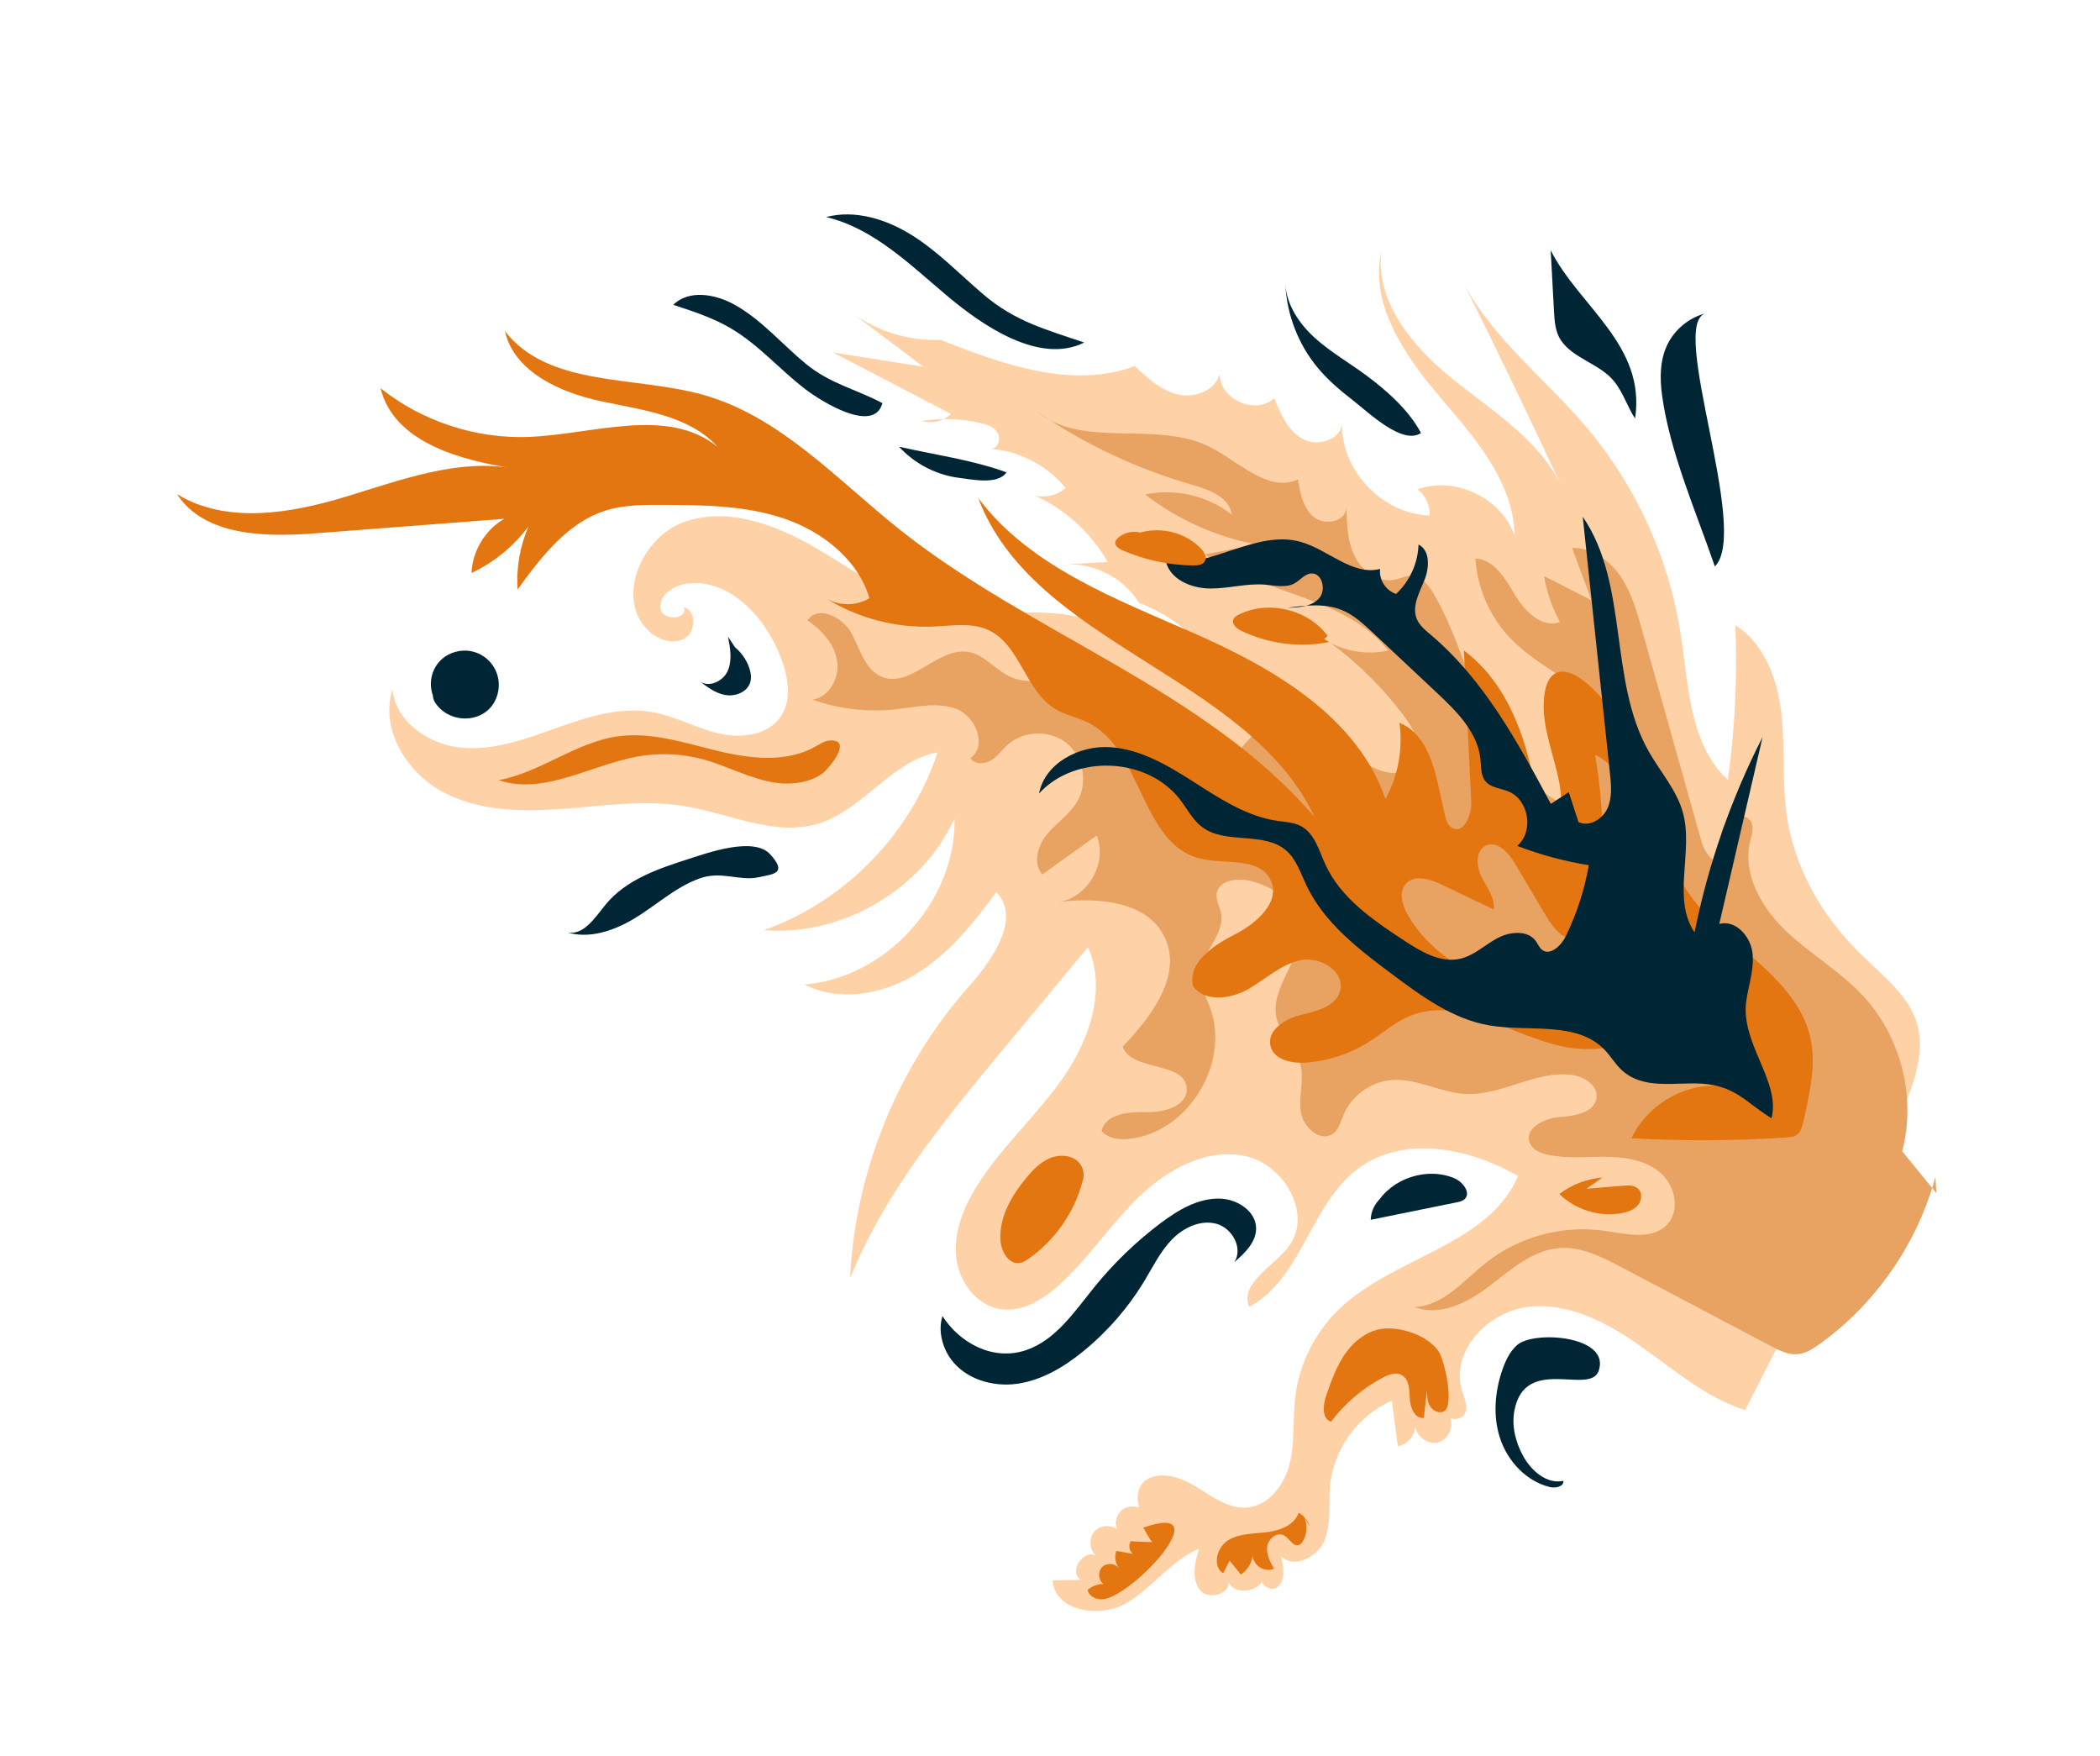 <svg width="530" height="443" viewBox="0 0 530 443" fill="none" xmlns="http://www.w3.org/2000/svg">
<path d="M450.737 204.186C449.759 195.88 450.548 187.437 449.476 179.142C448.412 170.85 445.043 162.235 437.975 157.754C438.501 170.785 437.868 183.871 436.086 196.794C426.386 187.836 426.166 172.965 424.15 159.911C421.204 140.805 412.887 122.562 400.392 107.806C390.154 95.724 377.091 85.784 369.585 71.846C377.982 88.664 386.149 105.605 394.072 122.652C388.489 110.983 376.779 103.799 366.688 95.699C356.605 87.601 346.997 76.139 348.63 63.31C345.646 76.618 354.363 89.537 363.202 99.92C372.04 110.304 382.046 121.498 382.253 135.141C378.941 125.649 367.231 120.066 357.768 123.461C359.753 125.022 360.927 127.559 360.847 130.079C348.96 129.773 338.41 118.701 338.678 106.815C338.398 111.059 332.435 112.825 328.73 110.735C325.024 108.645 323.171 104.42 321.576 100.475C316.913 104.872 307.625 100.691 307.832 94.28C306.821 98.541 301.499 100.556 297.239 99.537C292.979 98.518 289.585 95.385 286.405 92.372C270.589 98.276 253.101 91.99 237.419 85.752C228.874 86.108 220.239 83.251 213.592 77.872C220.081 82.768 226.564 87.655 233.052 92.551C225.435 91.342 217.817 90.133 210.2 88.923C220.129 94.095 230.067 99.261 239.996 104.433C238.131 106.282 235.217 106.999 232.704 106.215C237.519 105.457 242.476 105.617 247.234 106.679C248.981 107.068 250.858 107.696 251.775 109.232C252.694 110.761 251.81 113.316 250.023 113.249C257.3 113.809 264.294 117.456 268.919 123.105C266.885 124.96 263.909 125.717 261.24 125.064C268.884 128.562 275.39 134.504 279.578 141.792C276.175 141.991 272.774 142.183 269.371 142.382C276.552 142.18 283.712 146.035 287.505 152.135C293.261 154.32 298.505 157.823 302.732 162.299C296.132 168.446 286.211 161.084 277.941 157.494C265.094 151.927 250.069 156.492 236.375 153.563C225.1 151.154 215.605 143.883 205.625 138.111C195.645 132.339 183.632 127.87 172.749 131.676C161.865 135.481 155.311 151.055 163.584 159.083C165.993 161.417 169.822 162.757 172.737 161.099C175.652 159.44 175.804 154.129 172.587 153.184C173.814 156.306 167.143 156.876 166.7 153.547C166.256 150.219 169.91 147.763 173.229 147.287C183.974 145.753 193.093 155.647 197.009 165.771C198.895 170.654 199.975 176.521 197.014 180.837C193.729 185.634 186.825 186.38 181.168 185.019C175.513 183.65 170.309 180.684 164.581 179.684C156.462 178.261 148.234 180.909 140.465 183.678C132.704 186.448 124.665 189.424 116.453 188.666C108.242 187.907 99.831 182.144 99.064 173.94C95.898 183.794 102.433 194.753 111.523 199.707C120.614 204.661 131.498 204.878 141.816 204.119C152.133 203.359 162.561 201.725 172.768 203.403C184.127 205.269 195.574 211.176 206.581 207.8C217.84 204.344 225.045 191.978 236.623 189.833C229.871 210.403 213.209 227.467 192.809 234.71C212.535 236.3 232.663 224.506 240.917 206.514C241.32 227.252 223.725 246.731 203.055 248.427C211.772 252.863 222.668 250.953 231.026 245.878C239.386 240.796 245.671 232.971 251.46 225.094C257.716 231.722 250.649 242.015 244.593 248.828C226.622 269.053 215.825 295.527 214.528 322.553C223.309 300.856 238.493 282.46 253.441 264.447C260.492 255.952 267.544 247.457 274.595 238.969C279.326 249.704 274.977 262.392 268.257 272.01C261.531 281.619 252.536 289.55 246.387 299.54C243.138 304.819 240.685 310.921 241.3 317.087C241.916 323.254 246.309 329.341 252.434 330.304C257.884 331.157 263.147 327.959 267.255 324.281C274.717 317.598 280.212 308.996 287.402 302.023C294.593 295.049 304.539 289.611 314.334 291.714C324.129 293.818 331.307 306.458 325.285 314.466C321.378 319.662 312.792 323.749 315.27 329.752C328.457 322.758 330.704 303.98 342.615 294.973C354.049 286.325 370.723 289.532 383.111 296.741C375.654 314.307 351.733 317.105 337.965 330.315C331.868 336.162 327.885 344.171 326.885 352.557C326.233 358.077 326.822 363.748 325.526 369.149C324.23 374.55 320.269 379.943 314.733 380.39C310.194 380.757 306.155 377.789 302.289 375.384C298.423 372.979 293.415 371.009 289.473 373.294C285.531 375.579 286.793 383.566 291.279 382.728C289.419 380.762 286.473 379.45 283.976 380.5C281.479 381.551 280.659 385.659 283.042 386.946C281.676 384.847 278.324 384.435 276.487 386.144C274.65 387.853 274.825 391.22 276.819 392.738C273.741 390.38 269.468 396.623 272.773 398.642C270.406 398.676 268.045 398.719 265.678 398.753C266.074 406.471 277.393 408.421 284.099 404.586C290.804 400.75 295.5 393.801 302.608 390.765C301.551 394.244 300.602 398.379 302.873 401.223C305.143 404.066 311.364 401.845 309.817 398.553C310.842 403.099 319.386 401.731 318.946 397.093C316.421 398.208 320.24 402.22 322.37 400.462C324.501 398.703 323.989 395.369 323.287 392.695C326.569 395.928 332.517 392.948 334.272 388.687C336.019 384.424 335.247 379.606 335.663 375.021C336.501 365.737 342.717 357.131 351.266 353.427C351.774 357.251 352.28 361.082 352.787 364.906C355.409 364.508 357.453 361.82 357.148 359.193C356.972 362.124 360.194 364.725 363.024 363.931C365.854 363.137 367.253 359.243 365.58 356.83C365.843 358.775 369.196 358.244 369.821 356.382C370.447 354.52 369.476 352.552 368.926 350.666C366.052 340.816 375.728 330.781 385.936 329.716C396.145 328.652 405.915 333.892 414.291 339.833C422.667 345.773 430.66 352.688 440.441 355.801C448.867 339.276 457.299 322.76 465.726 306.235C471.883 294.17 483.159 279.33 484.458 265.508C485.532 254.009 477.215 248.119 469.753 240.879C459.605 230.997 452.413 218.431 450.737 204.186Z" fill="#FFD1A6"/>
<path d="M480.081 290.504C483.654 276.845 479.749 261.466 470.098 251.161C464.306 244.976 456.773 240.68 450.649 234.821C444.525 228.962 439.694 220.498 441.706 212.264C442.089 210.699 442.696 209.009 442.024 207.552C440.792 204.881 436.315 205.79 435.025 208.425C433.727 211.06 434.559 214.204 435.411 217.014C433.147 218.985 430.271 215.363 429.465 212.478C424.434 194.587 419.404 176.697 414.372 158.815C413.047 154.118 411.688 149.323 408.912 145.308C406.136 141.293 401.652 138.13 396.77 138.254C398.397 142.657 400.025 147.06 401.652 151.464C397.667 149.434 393.683 147.396 389.698 145.366C390.353 149.41 391.721 153.341 393.709 156.919C389.261 158.66 384.87 154.32 382.424 150.224C379.979 146.12 377.131 141.179 372.365 140.904C372.809 148.179 375.841 155.271 380.792 160.624C387.084 167.421 396.011 171.178 402.858 177.409C409.706 183.64 414.142 194.67 408.518 202.02C407.58 203.246 406.366 204.319 404.896 204.781C403.507 205.222 402.008 205.089 400.581 204.825C389.126 202.71 380.728 192.696 375.657 182.208C370.586 171.72 367.799 160.178 361.993 150.074C360.696 147.82 358.855 145.406 356.253 145.31C354.769 145.256 353.375 145.995 351.916 146.283C347.845 147.079 343.781 144.122 341.926 140.41C340.071 136.698 339.919 132.392 339.796 128.245C339.459 131.727 334.231 132.672 331.534 130.442C328.846 128.207 328.129 124.434 327.588 120.979C320.007 124.436 312.618 116.39 305.152 112.689C291.677 106.018 273.255 113.373 261.649 103.819C273.642 112.062 286.97 118.345 300.961 122.343C305.198 123.557 310.341 125.469 310.869 129.848C304.801 125.073 296.578 123.162 289.029 124.771C297.228 131.106 306.94 135.469 317.122 137.395C312.8 138.219 308.486 139.036 304.164 139.86C318.544 150.004 339.5 150.325 350.375 164.158C345.54 165.21 340.353 164.546 335.94 162.31C342.975 167.55 349.247 173.822 354.489 180.857C356.953 184.159 359.247 188.601 357.213 192.18C354.153 197.549 345.645 194.587 341.604 189.91C337.563 185.233 333.831 178.9 327.656 178.617C317.219 178.15 312.83 195.305 302.382 195.127C296.548 195.026 292.503 189.39 289.944 184.146C287.385 178.908 284.766 172.916 279.336 170.787C271.743 167.812 262.738 174.116 255.239 170.892C251.387 169.241 248.631 165.275 244.511 164.521C236.801 163.118 229.94 173.689 222.656 170.821C218.338 169.116 217.076 163.788 214.855 159.713C212.635 155.638 206.255 152.61 203.825 156.563C207.396 158.987 210.572 162.452 211.268 166.719C211.964 170.986 209.321 175.908 205.057 176.552C211.788 178.921 219.05 179.754 226.147 178.968C231.317 178.395 236.752 177.016 241.573 178.965C246.393 180.921 249.163 188.291 244.918 191.298C245.954 192.934 248.471 192.876 250.117 191.865C251.764 190.855 252.894 189.191 254.336 187.895C258.351 184.299 265.006 184.124 269.2 187.513C273.394 190.902 274.626 197.442 271.945 202.128C270.08 205.387 266.757 207.525 264.339 210.4C261.922 213.275 260.559 217.843 263.068 220.641C267.633 217.367 272.197 214.1 276.762 210.827C279.68 217.789 274.346 226.828 266.838 227.64C276.988 226.327 289.694 227.338 294.005 236.62C298.425 246.13 290.598 256.55 283.33 264.114C285.783 270.48 298.945 267.718 299.496 274.523C299.856 278.985 293.844 280.764 289.372 280.631C284.9 280.498 279 281.005 278.014 285.371C279.76 287.414 282.816 287.653 285.483 287.302C300.27 285.357 310.689 267.736 305.251 253.843C304.265 251.328 302.847 248.866 302.87 246.165C302.922 240.505 309.269 235.918 308.151 230.365C307.829 228.762 306.884 227.251 307.056 225.629C307.464 221.825 312.897 221.357 316.538 222.522C321.774 224.192 327.159 227.646 328.154 233.044C329.68 241.289 320.26 248.807 322.194 256.964C323.188 261.159 327.011 264.215 328.149 268.376C329.213 272.255 327.765 276.401 328.27 280.392C328.775 284.384 333.291 288.434 336.49 285.996C337.913 284.911 338.369 283.015 339.052 281.364C341.064 276.494 345.944 272.944 351.198 272.526C357.551 272.016 363.532 275.709 369.899 276.03C379.01 276.497 387.593 270.042 396.641 271.225C399.719 271.629 403.194 273.72 402.947 276.821C402.649 280.686 397.489 281.598 393.622 281.859C389.755 282.12 384.689 284.706 386.062 288.332C386.746 290.121 388.78 290.964 390.655 291.369C395.449 292.401 400.41 291.833 405.313 291.882C410.215 291.931 415.42 292.744 419.11 295.965C422.801 299.187 424.121 305.469 420.737 309.012C416.93 312.994 410.436 311.369 404.984 310.569C394.42 309.027 383.269 312.045 374.929 318.709C369.323 323.189 364.168 329.55 356.999 329.77C363.343 332.316 370.418 328.668 375.857 324.531C381.296 320.394 386.786 315.408 393.604 314.913C399.1 314.511 404.306 317.156 409.174 319.727C421.779 326.373 434.385 333.02 446.983 339.665C449.038 340.75 451.24 341.871 453.565 341.699C455.687 341.547 457.58 340.332 459.311 339.085C473.436 328.903 483.905 313.767 488.456 296.958C488.539 298.331 488.624 299.696 488.708 301.069" fill="#E8A261"/>
<path d="M426.167 225.317C414.327 208.744 415.555 183.552 399.198 171.419C397.236 169.969 394.57 168.757 392.457 169.96C390.99 170.799 390.311 172.543 389.972 174.193C388.573 181.099 391.32 188.074 392.99 194.922C394.659 201.771 394.881 209.983 389.737 214.806C387.663 196.177 384.424 175.405 369.456 164.119C370.073 176.845 370.699 189.565 371.316 202.291C371.478 205.649 369.414 210.547 366.48 208.899C365.404 208.29 364.979 206.981 364.693 205.783C362.553 196.957 361.582 185.84 353.195 182.38C354.107 188.949 352.847 195.806 349.661 201.626C342.595 180.985 321.681 168.756 301.72 159.955C281.759 151.154 260.017 143.115 246.896 125.686C260.894 162.804 314.859 170.292 331.798 206.164C303.996 173.834 260.429 160.169 227.065 133.623C211.236 121.019 196.887 105.049 177.395 99.605C160.118 94.778 138.399 97.725 127.424 83.543C129.794 93.931 141.453 99.074 151.877 101.286C162.302 103.498 173.937 104.851 181.096 112.744C168.346 102.491 149.802 109.607 133.456 110.243C120.058 110.766 106.524 106.313 96.042 97.945C99.357 111.568 116.076 116.147 129.94 118.251C115.576 115.574 101.152 121.138 87.167 125.362C73.182 129.587 57.15 132.292 44.67 124.689C51.664 135.339 66.919 135.54 79.616 134.565C95.495 133.347 111.38 132.131 127.259 130.913C122.447 133.687 119.223 139.032 119.002 144.582C124.673 141.916 129.667 137.822 133.404 132.792C131.222 137.789 130.262 143.31 130.621 148.752C136.612 140.509 143.268 131.767 153.012 128.773C157.603 127.358 162.489 127.373 167.289 127.394C177.548 127.443 188.015 127.525 197.742 130.795C207.47 134.058 216.508 141.117 219.432 150.947C215.989 153.031 211.349 152.934 208 150.706C216.204 155.923 226.036 158.54 235.749 158.091C240.373 157.878 245.251 157.033 249.445 158.974C257.491 162.689 258.78 174.413 266.397 178.948C268.942 180.466 271.947 181.009 274.602 182.318C288.236 189.074 287.959 212.813 302.705 216.592C309.075 218.224 317.921 216.134 320.699 222.096C323.272 227.619 317.05 233.051 311.608 235.793C306.167 238.535 299.582 243.045 301.132 248.935C304.249 252.933 310.648 252.072 315.055 249.564C319.462 247.056 323.323 243.269 328.295 242.259C333.267 241.248 339.629 245.269 338.192 250.137C337.046 254.027 332.224 255.136 328.287 256.104C324.35 257.072 319.719 259.942 320.638 263.892C321.442 267.375 325.935 268.378 329.501 268.127C335.111 267.732 340.613 265.937 345.381 262.956C348.935 260.733 352.123 257.84 356.022 256.283C369.876 250.73 384.173 263.838 399.075 264.674C405.692 265.044 412.242 262.94 418.866 263.197C425.484 263.444 432.92 267.338 433.528 273.932C424.524 273.585 415.566 279.056 411.753 287.212C424.74 287.926 437.771 287.867 450.753 287.039C451.723 286.977 452.759 286.889 453.54 286.306C454.5 285.59 454.835 284.315 455.103 283.141C458.213 269.498 459.806 260.63 450.207 249.316C442.878 240.692 432.527 234.778 426.167 225.317Z" fill="#E37611"/>
<path d="M414.203 214.575C413.092 205.307 410.965 194.538 402.573 190.441C404.754 202.968 405.063 215.818 403.494 228.437C403.049 231.998 401.752 236.311 398.221 236.967C394.706 237.619 391.964 234.094 390.137 231.023C387.543 226.66 384.958 222.299 382.366 217.929C380.752 215.214 377.965 212.078 375.073 213.343C372.339 214.546 372.537 218.578 373.9 221.243C375.263 223.909 377.37 226.528 376.973 229.493C372.609 227.404 368.245 225.307 363.881 223.218C360.953 221.817 357.012 220.577 354.831 222.985C352.904 225.113 353.923 228.516 355.377 230.992C360.142 239.129 368.361 244.855 377.241 248.028C386.121 251.201 395.67 252.015 405.103 252.055C423.816 252.129 415.521 225.561 414.203 214.575Z" fill="#E8A261"/>
<path d="M273.222 298.017C271.183 305.878 266.263 312.96 259.605 317.609C258.931 318.075 258.221 318.533 257.419 318.675C254.617 319.168 252.663 315.804 252.492 312.966C252.131 307.14 255.302 301.677 259.033 297.183C260.668 295.212 262.5 293.295 264.853 292.277C267.205 291.259 270.186 291.338 272.069 293.071C273.951 294.804 274.039 298.346 271.87 299.714" fill="#E37611"/>
<path d="M196.001 197.543C189.605 196.672 183.817 193.362 177.587 191.643C172.235 190.173 166.558 189.895 161.09 190.854C149.163 192.946 137.329 200.742 125.853 196.853C136.393 194.918 145.296 187.299 155.904 185.8C164.328 184.615 172.72 187.425 180.985 189.435C189.25 191.446 198.46 192.546 205.857 188.348C206.996 187.698 208.137 186.918 209.448 186.837C215.299 186.505 209.361 193.77 207.692 195.053C204.569 197.46 199.793 198.056 196.001 197.543Z" fill="#E37611"/>
<path d="M364.445 356.095C363.199 356.785 361.56 355.959 360.859 354.725C360.158 353.492 360.145 351.995 360.156 350.572C359.885 352.971 359.621 355.372 359.351 357.771C357.123 358.07 355.906 355.211 355.81 352.962C355.715 350.713 355.683 347.941 353.676 346.919C352.199 346.17 350.417 346.855 348.956 347.626C343.86 350.321 339.364 354.145 335.903 358.746C333.532 357.899 333.9 354.461 334.725 352.086C336.009 348.392 337.318 344.641 339.583 341.452C341.848 338.264 345.24 335.657 349.127 335.254C353.796 334.774 360.232 337.009 362.988 340.851C364.613 343.116 367.1 354.631 364.445 356.095Z" fill="#E37611"/>
<path d="M430.543 79.041C426.167 80.138 422.373 83.348 420.566 87.484C418.925 91.247 418.912 95.536 419.456 99.604C421.368 113.971 428.143 129.33 432.796 142.931C441.812 133.993 420.857 81.465 430.543 79.041Z" fill="#002534"/>
<path d="M391.365 63.156C391.644 68.261 391.915 73.371 392.194 78.476C392.331 81.024 392.517 83.711 393.924 85.834C397.026 90.496 403.703 91.735 407.345 96.181C409.664 99.011 410.762 102.751 412.664 105.599C415.446 87.063 398.58 77.406 391.365 63.156Z" fill="#002534"/>
<path d="M344.819 94.716C340.538 91.54 335.855 88.883 331.897 85.31C327.938 81.737 324.681 76.969 324.407 71.643C324.733 79.362 327.667 86.949 332.629 92.871C335.175 95.914 338.215 98.503 341.348 100.933C345.413 104.082 353.986 112.421 358.629 109.254C355.593 103.517 350.045 98.591 344.819 94.716Z" fill="#002534"/>
<path d="M185.525 163.336C187.138 164.687 188.381 166.478 189.073 168.46C189.496 169.662 189.711 170.992 189.333 172.213C188.561 174.667 185.547 175.815 183.023 175.359C180.492 174.901 178.359 173.273 176.343 171.674C178.507 173.692 182.362 172.088 183.609 169.397C184.855 166.714 184.314 163.574 183.741 160.672" fill="#002534"/>
<path d="M241.261 120.459C235.786 119.578 230.636 116.806 226.901 112.718C235.805 114.754 245.497 116.048 254.023 119.19C251.76 122.41 245.462 120.999 241.261 120.459Z" fill="#002534"/>
<path d="M203.321 98.257C196.889 93.349 191.514 87.031 184.552 82.908C180.007 80.217 174.937 78.557 169.917 76.921C173.886 72.971 180.656 74.206 185.526 76.961C192.341 80.818 197.353 86.835 203.323 91.759C209.55 96.895 216.128 98.208 222.703 101.726C220.535 109.661 207.061 101.113 203.321 98.257Z" fill="#002534"/>
<path d="M239.287 74.854C229.787 66.908 220.538 57.601 208.481 54.763C215.927 52.82 223.91 55.373 230.395 59.502C236.89 63.626 242.272 69.24 248.12 74.24C256.231 81.179 264.057 83.164 273.632 86.428C262.214 92.136 247.688 81.88 239.287 74.854Z" fill="#002534"/>
<path d="M382.883 339.394C381.084 340.987 380.015 343.238 379.22 345.496C377.227 351.166 376.722 357.496 378.681 363.183C380.64 368.862 385.274 373.762 391.106 375.204C392.553 375.564 394.707 375.128 394.576 373.647C390.386 374.58 386.439 371.102 384.38 367.334C382.475 363.842 381.46 359.751 382.218 355.846C384.95 341.868 401.265 352.145 403.468 345.911C406.588 337.066 387.158 335.603 382.883 339.394Z" fill="#002534"/>
<path d="M440.755 252.345C441.376 248.275 442.836 244.224 442.249 240.148C441.661 236.071 437.874 232.01 433.914 233.135C437.555 217.412 441.203 201.69 444.844 185.967C436.902 201.506 431.113 218.141 427.675 235.253C421.901 226.75 427.446 214.955 424.737 205.045C423.18 199.345 419.033 194.778 416.118 189.632C405.914 171.632 411.16 147.442 399.454 130.382C401.741 151.948 404.033 173.524 406.32 195.091C406.638 198.081 406.932 201.234 405.691 203.971C404.449 206.709 401.095 208.734 398.384 207.436C397.567 204.916 396.743 202.394 395.925 199.881C394.422 200.866 392.919 201.852 391.408 202.835C383.12 187.372 374.525 171.526 361.127 160.203C359.746 159.036 358.269 157.858 357.576 156.19C356.274 153.061 358.157 149.629 359.453 146.496C360.749 143.363 361.03 138.92 358.004 137.392C357.874 142.079 355.792 146.683 352.349 149.862C349.765 149.049 347.97 146.246 348.313 143.554C341.303 145.345 335.179 138.628 328.199 136.708C317.037 133.647 305.801 143.276 294.303 141.889C295.535 146.352 300.777 148.46 305.406 148.494C310.036 148.528 314.62 147.15 319.237 147.519C321.764 147.723 324.495 148.411 326.721 147.185C328.139 146.397 329.236 144.865 330.854 144.707C333.697 144.429 334.819 148.91 332.884 151.005C330.948 153.101 327.753 153.295 324.898 153.356C329.516 152.744 334.388 152.166 338.698 153.946C341.698 155.177 344.134 157.448 346.504 159.667C351.915 164.743 357.327 169.819 362.731 174.893C367.708 179.562 373.007 184.861 373.651 191.662C373.833 193.552 373.69 195.646 374.896 197.116C376.257 198.778 378.71 198.891 380.705 199.695C385.866 201.787 387.163 209.835 382.917 213.432C388.753 215.679 394.816 217.311 400.989 218.307C399.899 224.492 397.952 230.516 395.212 236.171C394.039 238.6 391.215 241.318 389.127 239.614C388.473 239.08 388.163 238.237 387.678 237.545C385.62 234.597 381.031 235.024 377.874 236.742C374.71 238.459 371.986 241.136 368.475 241.927C363.543 243.045 358.686 240.146 354.456 237.371C346.62 232.234 338.394 226.66 334.501 218.135C332.888 214.6 331.806 210.342 328.393 208.485C326.557 207.49 324.389 207.41 322.325 207.112C314.638 205.981 307.906 201.543 301.363 197.357C294.819 193.17 287.837 188.997 280.082 188.527C272.327 188.057 263.703 192.574 262.237 200.21C271.38 190.193 289.676 191.028 297.875 201.822C299.659 204.172 301.039 206.91 303.396 208.682C309.361 213.162 318.957 209.709 324.598 214.592C327.171 216.828 328.242 220.28 329.699 223.362C334.194 232.879 342.948 239.552 351.384 245.849C358.838 251.41 366.658 257.142 375.819 258.722C385.856 260.452 397.942 257.549 404.99 264.907C406.524 266.502 407.641 268.468 409.261 269.974C414.824 275.141 422.836 272.964 429.624 273.443C438.165 274.044 440.651 278.248 447.095 282.162C449.473 272.728 439.101 263.209 440.755 252.345Z" fill="#002534"/>
<path d="M258.88 340.701C266.415 338.185 271.158 330.992 276.146 324.82C281.03 318.781 286.663 313.341 292.867 308.664C297.299 305.326 302.405 302.265 307.949 302.44C312.299 302.572 317.011 305.626 317.016 309.979C317.022 313.467 314.157 316.201 311.511 318.479C313.8 315.012 311.019 309.885 307.018 308.794C303.017 307.703 298.717 309.742 295.813 312.713C292.909 315.684 291.061 319.483 288.923 323.041C284.841 329.835 279.58 335.915 273.441 340.926C268.571 344.899 262.959 348.274 256.74 349.155C250.522 350.036 243.608 347.976 239.941 342.874C237.726 339.789 236.746 335.635 237.858 332.075C242.291 338.975 250.673 343.437 258.88 340.701Z" fill="#002534"/>
<path d="M159.798 231.934C154.808 234.872 148.808 236.906 143.246 235.295C147.384 236.037 150.203 231.471 152.871 228.216C158.028 221.924 166.218 219.154 173.967 216.68C178.578 215.208 190.228 211.009 194.372 215.553C198.812 220.423 195.206 220.528 191.585 221.328C186.556 222.435 182.164 219.627 176.491 221.673C170.339 223.893 165.369 228.65 159.798 231.934Z" fill="#002534"/>
<path d="M347.36 303.842C351.182 297.319 360.106 294.363 367.07 297.307C369.221 298.219 371.339 301.017 369.619 302.596C369.096 303.075 368.36 303.237 367.658 303.376C360.42 304.846 353.19 306.311 345.952 307.781C345.99 304.225 348.862 300.911 352.38 300.359" fill="#002534"/>
<path d="M335.433 162.003C328.011 163.476 320.124 162.466 313.311 159.185C312.143 158.619 310.802 157.521 311.271 156.302C311.494 155.71 312.084 155.358 312.645 155.077C320.084 151.371 330.023 153.717 335.013 160.358C334.106 162.44 330.155 161.214 330.584 158.984" fill="#E37611"/>
<path d="M284.561 135.719C290.396 132.342 298.492 133.53 303.116 138.444C303.921 139.299 304.663 140.555 304.1 141.594C303.583 142.55 302.29 142.696 301.204 142.682C295.04 142.623 288.892 141.304 283.246 138.833C282.344 138.434 281.288 137.721 281.477 136.755C281.554 136.364 281.831 136.042 282.122 135.77C283.92 134.107 286.763 133.714 288.944 134.823" fill="#E37611"/>
<path d="M328.313 381.244C329.945 383.357 330.174 386.451 328.882 388.781C328.635 389.222 328.311 389.665 327.833 389.832C326.365 390.364 325.45 388.192 324.083 387.426C322.342 386.457 320.096 388.216 319.824 390.193C319.544 392.169 320.55 394.075 321.519 395.813C319.267 396.904 316.188 394.982 316.18 392.483C315.908 394.414 314.792 396.203 313.188 397.306C312.239 396.132 311.28 394.963 310.33 393.788C309.783 394.861 309.243 395.935 308.695 397.008C305.885 395.201 307.081 390.462 309.906 388.678C312.731 386.895 316.302 387.012 319.62 386.62C322.938 386.229 326.651 384.88 327.759 381.725C329.089 382.446 330.115 383.704 330.551 385.154" fill="#E37611"/>
<path d="M285.385 388.876C284.724 389.865 284.976 391.355 285.924 392.07C284.531 391.827 283.131 391.576 281.738 391.334C281.209 392.786 281.484 394.51 282.44 395.732C281.485 394.426 279.327 394.256 278.178 395.387C277.029 396.518 277.166 398.675 278.452 399.655C277.019 399.696 275.595 400.237 274.49 401.147C274.821 402.859 276.862 403.781 278.585 403.513C286.5 402.267 307.886 378.657 288.495 385.478C289.227 386.28 289.775 388.097 290.81 389.073C290.385 389.166 285.355 388.909 285.385 388.876Z" fill="#E37611"/>
<path d="M400.398 299.953C403.468 299.697 406.537 299.44 409.606 299.183C410.954 299.072 412.482 299.019 413.454 299.96C414.555 301.027 414.343 302.97 413.349 304.131C412.348 305.291 410.796 305.822 409.293 306.102C403.687 307.142 397.615 305.278 393.55 301.27C396.675 298.894 400.493 297.435 404.409 297.122" fill="#E37611"/>
<path d="M114.94 164.484C121.696 162.659 127.606 168.982 125.43 175.628C123.191 182.477 113.947 183.117 109.964 177.517C109.49 176.849 109.278 176.171 109.259 175.524C107.649 171.07 109.884 165.846 114.94 164.484Z" fill="#002534"/>
</svg>
